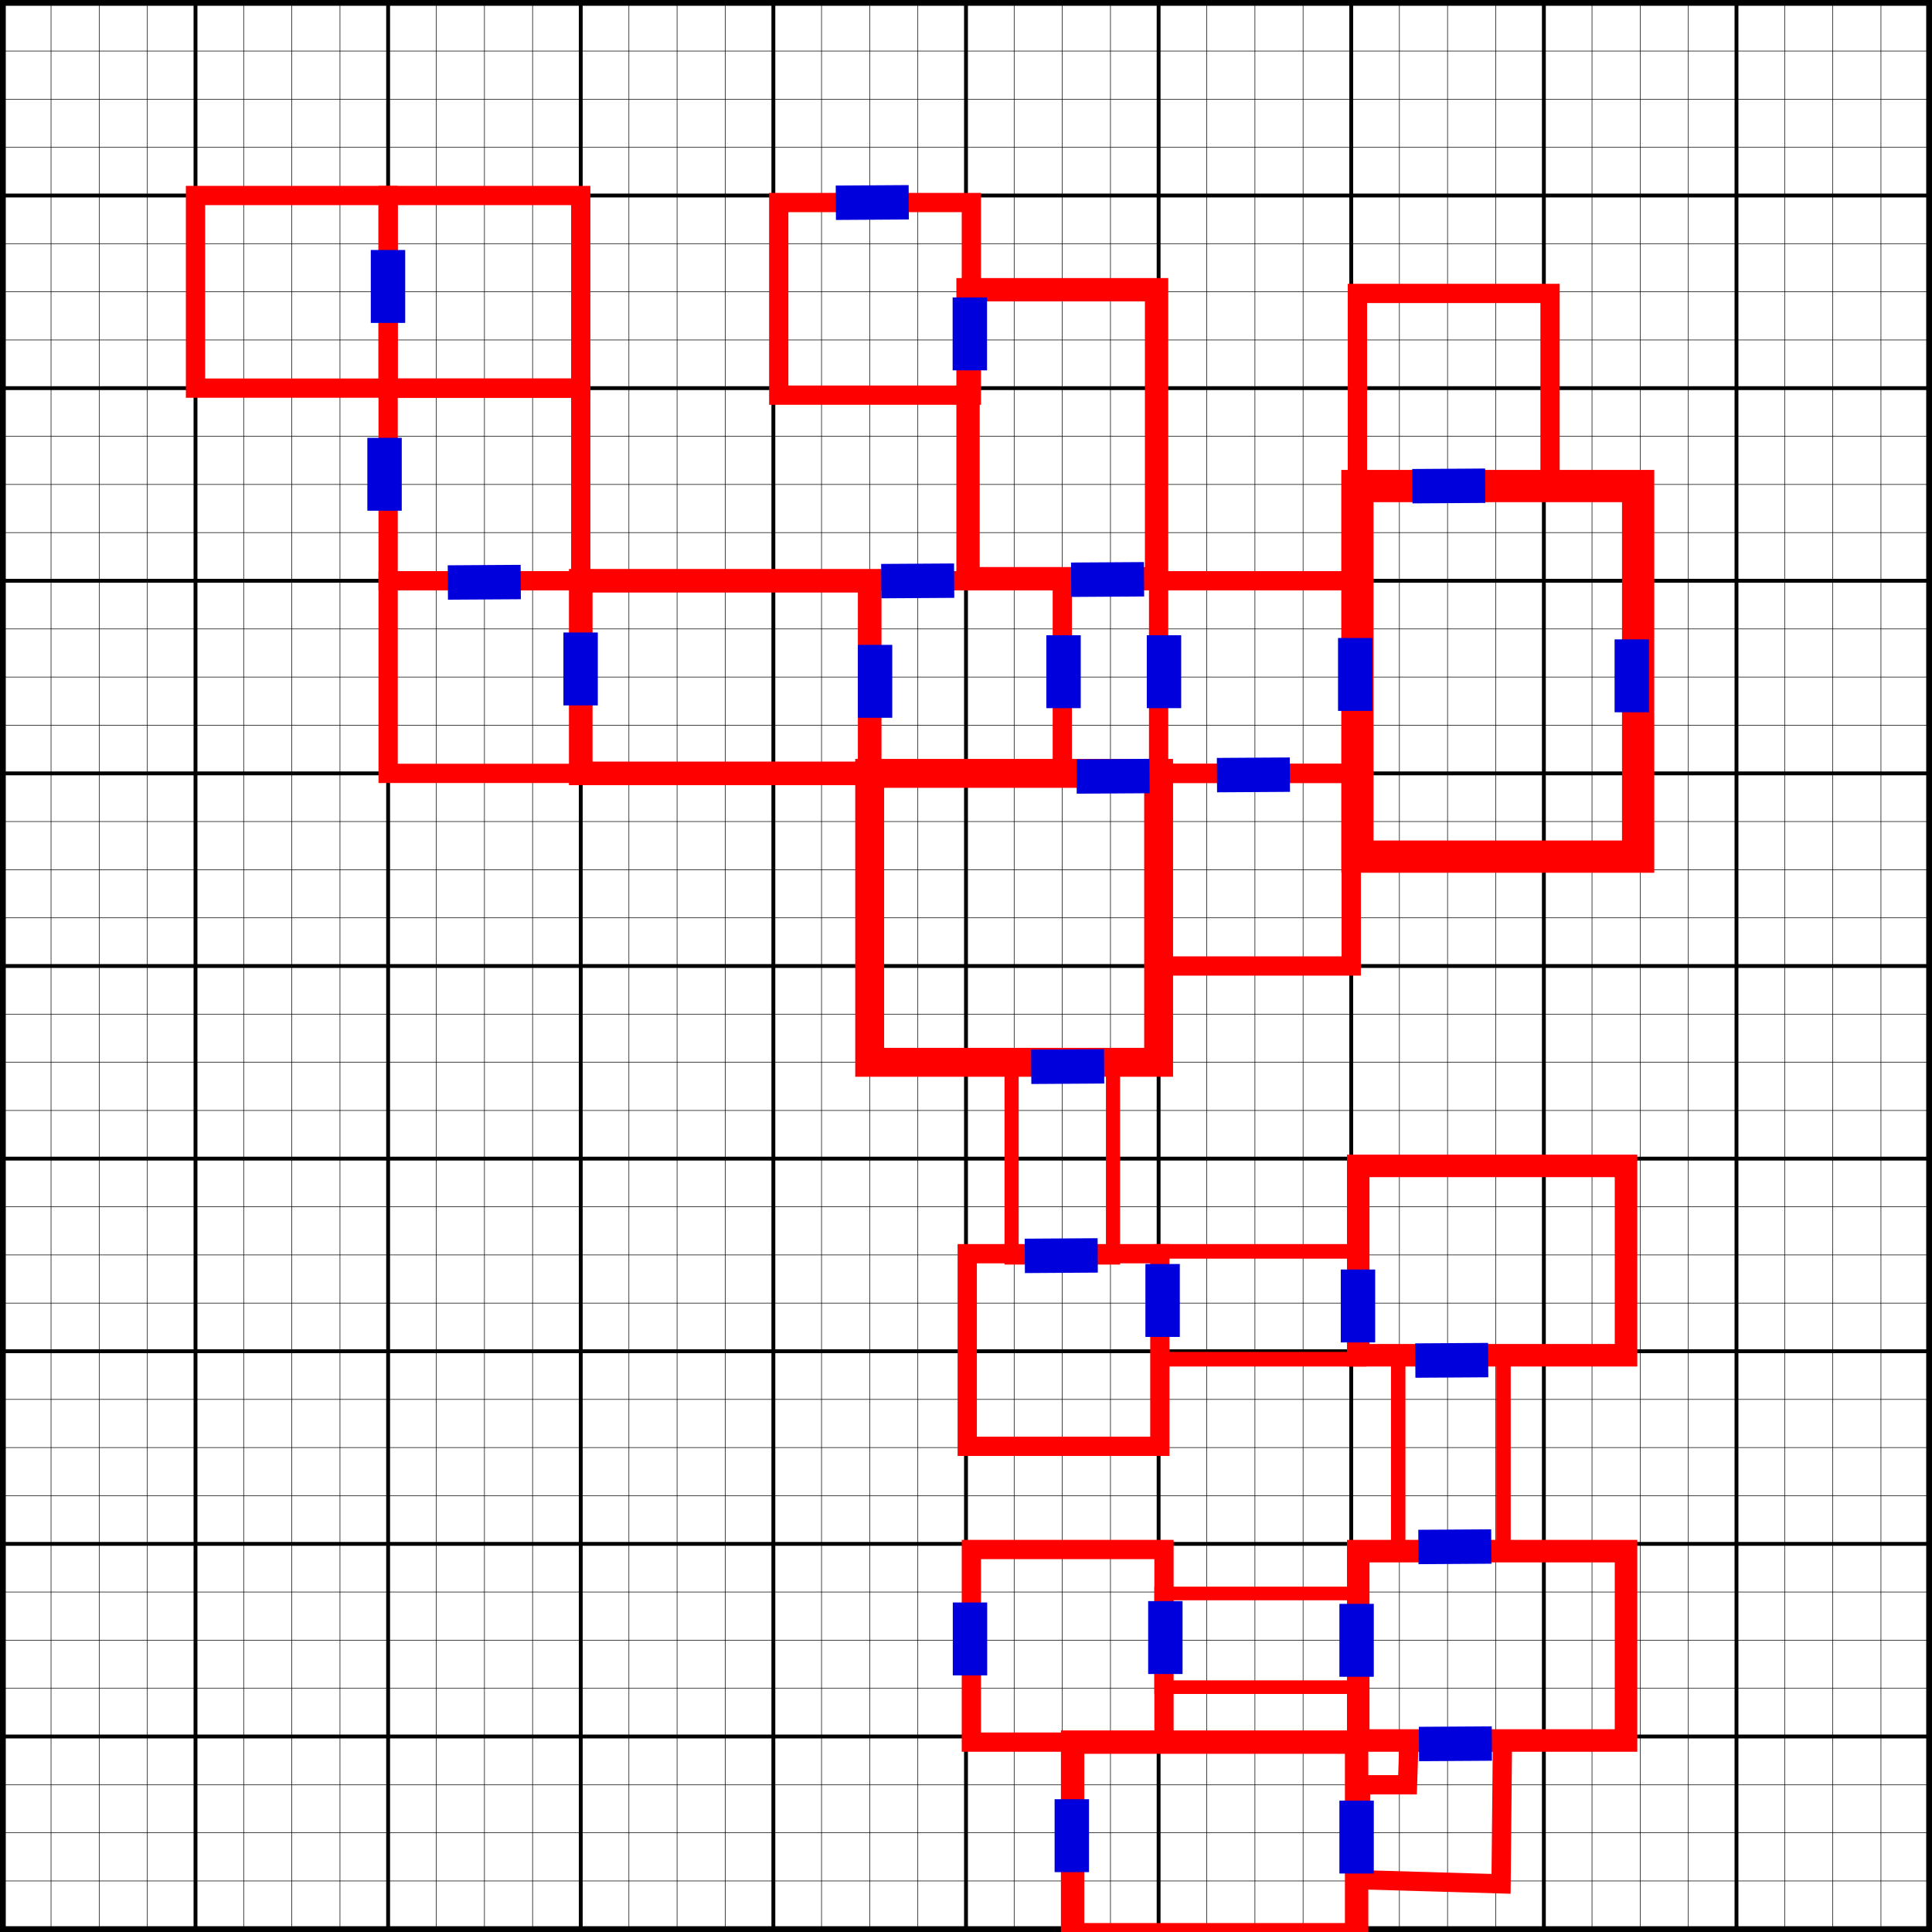 <?xml version="1.0" encoding="UTF-8" standalone="no"?>
<!-- Created with Inkscape (http://www.inkscape.org/) -->

<svg
   xmlns:dc="http://purl.org/dc/elements/1.1/"
   xmlns:cc="http://creativecommons.org/ns#"
   xmlns:rdf="http://www.w3.org/1999/02/22-rdf-syntax-ns#"
   xmlns:svg="http://www.w3.org/2000/svg"
   xmlns="http://www.w3.org/2000/svg"
   xmlns:sodipodi="http://sodipodi.sourceforge.net/DTD/sodipodi-0.dtd"
   xmlns:inkscape="http://www.inkscape.org/namespaces/inkscape"
   inkscape:export-filename="/home/wighawag/Documents/map.png"
   inkscape:export-xdpi="96"
   inkscape:export-ydpi="96"
   id="svg8"
   version="1.1"
   viewBox="0 0 265.377 265.377"
   height="265.377mm"
   width="265.377mm"
   inkscape:version="0.92.4 (unknown)"
   sodipodi:docname="grid_map.svg">
  <defs
     id="defs2" />
  <sodipodi:namedview
     id="base"
     pagecolor="#ffffff"
     bordercolor="#666666"
     borderopacity="1.0"
     inkscape:pageopacity="0.0"
     inkscape:pageshadow="2"
     inkscape:zoom="1.4"
     inkscape:cx="779.13551"
     inkscape:cy="220.51554"
     inkscape:document-units="mm"
     inkscape:current-layer="layer1"
     showgrid="false"
     inkscape:window-width="1920"
     inkscape:window-height="1017"
     inkscape:window-x="0"
     inkscape:window-y="30"
     inkscape:window-maximized="1"
     showguides="false"
     fit-margin-top="0"
     fit-margin-left="0"
     fit-margin-right="0"
     fit-margin-bottom="0">
    <inkscape:grid
       type="xygrid"
       id="grid6120" />
    <sodipodi:guide
       position="26.855,264.98"
       orientation="1000,0"
       inkscape:locked="false"
       id="guide6122" />
    <sodipodi:guide
       position="53.314,264.98"
       orientation="1000,0"
       inkscape:locked="false"
       id="guide6124" />
    <sodipodi:guide
       position="79.772,264.98"
       orientation="1000,0"
       inkscape:locked="false"
       id="guide6126" />
    <sodipodi:guide
       position="106.23,264.98"
       orientation="1000,0"
       inkscape:locked="false"
       id="guide6128" />
    <sodipodi:guide
       position="132.689,264.98"
       orientation="1000,0"
       inkscape:locked="false"
       id="guide6130" />
    <sodipodi:guide
       position="159.147,264.98"
       orientation="1000,0"
       inkscape:locked="false"
       id="guide6132" />
    <sodipodi:guide
       position="185.605,264.98"
       orientation="1000,0"
       inkscape:locked="false"
       id="guide6134" />
    <sodipodi:guide
       position="212.064,264.98"
       orientation="1000,0"
       inkscape:locked="false"
       id="guide6136" />
    <sodipodi:guide
       position="238.522,264.98"
       orientation="1000,0"
       inkscape:locked="false"
       id="guide6138" />
    <sodipodi:guide
       position="0.397,238.522"
       orientation="0,1000"
       inkscape:locked="false"
       id="guide6140" />
    <sodipodi:guide
       position="0.397,212.064"
       orientation="0,1000"
       inkscape:locked="false"
       id="guide6142" />
    <sodipodi:guide
       position="0.397,185.605"
       orientation="0,1000"
       inkscape:locked="false"
       id="guide6144" />
    <sodipodi:guide
       position="0.397,159.147"
       orientation="0,1000"
       inkscape:locked="false"
       id="guide6146" />
    <sodipodi:guide
       position="0.397,132.689"
       orientation="0,1000"
       inkscape:locked="false"
       id="guide6148" />
    <sodipodi:guide
       position="0.397,106.23"
       orientation="0,1000"
       inkscape:locked="false"
       id="guide6150" />
    <sodipodi:guide
       position="0.397,79.772"
       orientation="0,1000"
       inkscape:locked="false"
       id="guide6152" />
    <sodipodi:guide
       position="0.397,53.314"
       orientation="0,1000"
       inkscape:locked="false"
       id="guide6154" />
    <sodipodi:guide
       position="0.397,26.855"
       orientation="0,1000"
       inkscape:locked="false"
       id="guide6156" />
    <sodipodi:guide
       position="7.011,264.98"
       orientation="1000,0"
       inkscape:locked="false"
       id="guide6158" />
    <sodipodi:guide
       position="13.626,264.98"
       orientation="1000,0"
       inkscape:locked="false"
       id="guide6160" />
    <sodipodi:guide
       position="20.241,264.98"
       orientation="1000,0"
       inkscape:locked="false"
       id="guide6162" />
    <sodipodi:guide
       position="33.47,264.98"
       orientation="1000,0"
       inkscape:locked="false"
       id="guide6164" />
    <sodipodi:guide
       position="40.084,264.98"
       orientation="1000,0"
       inkscape:locked="false"
       id="guide6166" />
    <sodipodi:guide
       position="46.699,264.98"
       orientation="1000,0"
       inkscape:locked="false"
       id="guide6168" />
    <sodipodi:guide
       position="59.928,264.98"
       orientation="1000,0"
       inkscape:locked="false"
       id="guide6170" />
    <sodipodi:guide
       position="66.543,264.98"
       orientation="1000,0"
       inkscape:locked="false"
       id="guide6172" />
    <sodipodi:guide
       position="73.157,264.98"
       orientation="1000,0"
       inkscape:locked="false"
       id="guide6174" />
    <sodipodi:guide
       position="86.386,264.98"
       orientation="1000,0"
       inkscape:locked="false"
       id="guide6176" />
    <sodipodi:guide
       position="93.001,264.98"
       orientation="1000,0"
       inkscape:locked="false"
       id="guide6178" />
    <sodipodi:guide
       position="99.616,264.98"
       orientation="1000,0"
       inkscape:locked="false"
       id="guide6180" />
    <sodipodi:guide
       position="112.845,264.98"
       orientation="1000,0"
       inkscape:locked="false"
       id="guide6182" />
    <sodipodi:guide
       position="119.459,264.98"
       orientation="1000,0"
       inkscape:locked="false"
       id="guide6184" />
    <sodipodi:guide
       position="126.074,264.98"
       orientation="1000,0"
       inkscape:locked="false"
       id="guide6186" />
    <sodipodi:guide
       position="139.303,264.98"
       orientation="1000,0"
       inkscape:locked="false"
       id="guide6188" />
    <sodipodi:guide
       position="145.918,264.98"
       orientation="1000,0"
       inkscape:locked="false"
       id="guide6190" />
    <sodipodi:guide
       position="152.532,264.98"
       orientation="1000,0"
       inkscape:locked="false"
       id="guide6192" />
    <sodipodi:guide
       position="165.761,264.98"
       orientation="1000,0"
       inkscape:locked="false"
       id="guide6194" />
    <sodipodi:guide
       position="172.376,264.98"
       orientation="1000,0"
       inkscape:locked="false"
       id="guide6196" />
    <sodipodi:guide
       position="178.991,264.98"
       orientation="1000,0"
       inkscape:locked="false"
       id="guide6198" />
    <sodipodi:guide
       position="192.22,264.98"
       orientation="1000,0"
       inkscape:locked="false"
       id="guide6200" />
    <sodipodi:guide
       position="198.834,264.98"
       orientation="1000,0"
       inkscape:locked="false"
       id="guide6202" />
    <sodipodi:guide
       position="205.449,264.98"
       orientation="1000,0"
       inkscape:locked="false"
       id="guide6204" />
    <sodipodi:guide
       position="218.678,264.98"
       orientation="1000,0"
       inkscape:locked="false"
       id="guide6206" />
    <sodipodi:guide
       position="225.293,264.98"
       orientation="1000,0"
       inkscape:locked="false"
       id="guide6208" />
    <sodipodi:guide
       position="231.907,264.98"
       orientation="1000,0"
       inkscape:locked="false"
       id="guide6210" />
    <sodipodi:guide
       position="245.136,264.98"
       orientation="1000,0"
       inkscape:locked="false"
       id="guide6212" />
    <sodipodi:guide
       position="251.751,264.98"
       orientation="1000,0"
       inkscape:locked="false"
       id="guide6214" />
    <sodipodi:guide
       position="258.366,264.98"
       orientation="1000,0"
       inkscape:locked="false"
       id="guide6216" />
    <sodipodi:guide
       position="0.397,258.366"
       orientation="0,1000"
       inkscape:locked="false"
       id="guide6218" />
    <sodipodi:guide
       position="0.397,251.751"
       orientation="0,1000"
       inkscape:locked="false"
       id="guide6220" />
    <sodipodi:guide
       position="0.397,245.136"
       orientation="0,1000"
       inkscape:locked="false"
       id="guide6222" />
    <sodipodi:guide
       position="0.397,231.907"
       orientation="0,1000"
       inkscape:locked="false"
       id="guide6224" />
    <sodipodi:guide
       position="0.397,225.293"
       orientation="0,1000"
       inkscape:locked="false"
       id="guide6226" />
    <sodipodi:guide
       position="0.397,218.678"
       orientation="0,1000"
       inkscape:locked="false"
       id="guide6228" />
    <sodipodi:guide
       position="0.397,205.449"
       orientation="0,1000"
       inkscape:locked="false"
       id="guide6230" />
    <sodipodi:guide
       position="0.397,198.834"
       orientation="0,1000"
       inkscape:locked="false"
       id="guide6232" />
    <sodipodi:guide
       position="0.397,192.22"
       orientation="0,1000"
       inkscape:locked="false"
       id="guide6234" />
    <sodipodi:guide
       position="0.397,178.991"
       orientation="0,1000"
       inkscape:locked="false"
       id="guide6236" />
    <sodipodi:guide
       position="0.397,172.376"
       orientation="0,1000"
       inkscape:locked="false"
       id="guide6238" />
    <sodipodi:guide
       position="0.397,165.761"
       orientation="0,1000"
       inkscape:locked="false"
       id="guide6240" />
    <sodipodi:guide
       position="0.397,152.532"
       orientation="0,1000"
       inkscape:locked="false"
       id="guide6242" />
    <sodipodi:guide
       position="0.397,145.918"
       orientation="0,1000"
       inkscape:locked="false"
       id="guide6244" />
    <sodipodi:guide
       position="0.397,139.303"
       orientation="0,1000"
       inkscape:locked="false"
       id="guide6246" />
    <sodipodi:guide
       position="0.397,126.074"
       orientation="0,1000"
       inkscape:locked="false"
       id="guide6248" />
    <sodipodi:guide
       position="0.397,119.459"
       orientation="0,1000"
       inkscape:locked="false"
       id="guide6250" />
    <sodipodi:guide
       position="0.397,112.845"
       orientation="0,1000"
       inkscape:locked="false"
       id="guide6252" />
    <sodipodi:guide
       position="0.397,99.616"
       orientation="0,1000"
       inkscape:locked="false"
       id="guide6254" />
    <sodipodi:guide
       position="0.397,93.001"
       orientation="0,1000"
       inkscape:locked="false"
       id="guide6256" />
    <sodipodi:guide
       position="0.397,86.386"
       orientation="0,1000"
       inkscape:locked="false"
       id="guide6258" />
    <sodipodi:guide
       position="0.397,73.157"
       orientation="0,1000"
       inkscape:locked="false"
       id="guide6260" />
    <sodipodi:guide
       position="0.397,66.543"
       orientation="0,1000"
       inkscape:locked="false"
       id="guide6262" />
    <sodipodi:guide
       position="0.397,59.928"
       orientation="0,1000"
       inkscape:locked="false"
       id="guide6264" />
    <sodipodi:guide
       position="0.397,46.699"
       orientation="0,1000"
       inkscape:locked="false"
       id="guide6266" />
    <sodipodi:guide
       position="0.397,40.084"
       orientation="0,1000"
       inkscape:locked="false"
       id="guide6268" />
    <sodipodi:guide
       position="0.397,33.47"
       orientation="0,1000"
       inkscape:locked="false"
       id="guide6270" />
    <sodipodi:guide
       position="0.397,20.241"
       orientation="0,1000"
       inkscape:locked="false"
       id="guide6272" />
    <sodipodi:guide
       position="0.397,13.626"
       orientation="0,1000"
       inkscape:locked="false"
       id="guide6274" />
    <sodipodi:guide
       position="0.397,7.011"
       orientation="0,1000"
       inkscape:locked="false"
       id="guide6276" />
    <sodipodi:guide
       position="0.397,264.98"
       orientation="1000,0"
       inkscape:locked="false"
       id="guide6278" />
    <sodipodi:guide
       position="0.397,0.397"
       orientation="0,1000"
       inkscape:locked="false"
       id="guide6280" />
    <sodipodi:guide
       position="264.98,0.397"
       orientation="-1000,0"
       inkscape:locked="false"
       id="guide6282" />
    <sodipodi:guide
       position="264.98,264.98"
       orientation="0,-1000"
       inkscape:locked="false"
       id="guide6284" />
  </sodipodi:namedview>
  <g
     inkscape:label="Layer 1"
     inkscape:groupmode="layer"
     id="layer1"
     transform="translate(0.057,0.467)">
    <g
       id="g5690"
       inkscape:label="Grid_Polar:X10:Y10"
       transform="translate(0.339,-0.07)">
      <g
         id="g5542"
         inkscape:label="MajorXGridlines">
        <path
           inkscape:connector-curvature="0"
           id="path5524"
           inkscape:label="MajorXDiv1"
           style="fill:none;stroke:#000000;stroke-width:0.529"
           d="M 26.458,0 V 264.583" />
        <path
           inkscape:connector-curvature="0"
           id="path5526"
           inkscape:label="MajorXDiv2"
           style="fill:none;stroke:#000000;stroke-width:0.529"
           d="M 52.917,0 V 264.583" />
        <path
           inkscape:connector-curvature="0"
           id="path5528"
           inkscape:label="MajorXDiv3"
           style="fill:none;stroke:#000000;stroke-width:0.529"
           d="M 79.375,0 V 264.583" />
        <path
           inkscape:connector-curvature="0"
           id="path5530"
           inkscape:label="MajorXDiv4"
           style="fill:none;stroke:#000000;stroke-width:0.529"
           d="M 105.833,0 V 264.583" />
        <path
           inkscape:connector-curvature="0"
           id="path5532"
           inkscape:label="MajorXDiv5"
           style="fill:none;stroke:#000000;stroke-width:0.529"
           d="M 132.292,0 V 264.583" />
        <path
           inkscape:connector-curvature="0"
           id="path5534"
           inkscape:label="MajorXDiv6"
           style="fill:none;stroke:#000000;stroke-width:0.529"
           d="M 158.75,0 V 264.583" />
        <path
           inkscape:connector-curvature="0"
           id="path5536"
           inkscape:label="MajorXDiv7"
           style="fill:none;stroke:#000000;stroke-width:0.529"
           d="M 185.208,0 V 264.583" />
        <path
           inkscape:connector-curvature="0"
           id="path5538"
           inkscape:label="MajorXDiv8"
           style="fill:none;stroke:#000000;stroke-width:0.529"
           d="M 211.667,0 V 264.583" />
        <path
           inkscape:connector-curvature="0"
           id="path5540"
           inkscape:label="MajorXDiv9"
           style="fill:none;stroke:#000000;stroke-width:0.529"
           d="M 238.125,0 V 264.583" />
      </g>
      <g
         id="g5562"
         inkscape:label="MajorYGridlines">
        <path
           inkscape:connector-curvature="0"
           id="path5544"
           inkscape:label="MajorYDiv1"
           style="fill:none;stroke:#000000;stroke-width:0.529"
           d="M 0,26.458 H 264.583" />
        <path
           inkscape:connector-curvature="0"
           id="path5546"
           inkscape:label="MajorYDiv2"
           style="fill:none;stroke:#000000;stroke-width:0.529"
           d="M 0,52.917 H 264.583" />
        <path
           inkscape:connector-curvature="0"
           id="path5548"
           inkscape:label="MajorYDiv3"
           style="fill:none;stroke:#000000;stroke-width:0.529"
           d="M 0,79.375 H 264.583" />
        <path
           inkscape:connector-curvature="0"
           id="path5550"
           inkscape:label="MajorYDiv4"
           style="fill:none;stroke:#000000;stroke-width:0.529"
           d="M 0,105.833 H 264.583" />
        <path
           inkscape:connector-curvature="0"
           id="path5552"
           inkscape:label="MajorYDiv5"
           style="fill:none;stroke:#000000;stroke-width:0.529"
           d="M 0,132.292 H 264.583" />
        <path
           inkscape:connector-curvature="0"
           id="path5554"
           inkscape:label="MajorYDiv6"
           style="fill:none;stroke:#000000;stroke-width:0.529"
           d="M 0,158.75 H 264.583" />
        <path
           inkscape:connector-curvature="0"
           id="path5556"
           inkscape:label="MajorYDiv7"
           style="fill:none;stroke:#000000;stroke-width:0.529"
           d="M 0,185.208 H 264.583" />
        <path
           inkscape:connector-curvature="0"
           id="path5558"
           inkscape:label="MajorYDiv8"
           style="fill:none;stroke:#000000;stroke-width:0.529"
           d="M 0,211.667 H 264.583" />
        <path
           inkscape:connector-curvature="0"
           id="path5560"
           inkscape:label="MajorYDiv9"
           style="fill:none;stroke:#000000;stroke-width:0.529"
           d="M 0,238.125 H 264.583" />
      </g>
      <g
         id="g5624"
         inkscape:label="SubMinorXGridlines">
        <path
           inkscape:connector-curvature="0"
           id="path5564"
           inkscape:label="SubminorXDiv0:0:1"
           style="fill:none;stroke:#000000;stroke-width:0.079"
           d="M 6.615,0 V 264.583" />
        <path
           inkscape:connector-curvature="0"
           id="path5566"
           inkscape:label="SubminorXDiv0:0:2"
           style="fill:none;stroke:#000000;stroke-width:0.079"
           d="M 13.229,0 V 264.583" />
        <path
           inkscape:connector-curvature="0"
           id="path5568"
           inkscape:label="SubminorXDiv0:0:3"
           style="fill:none;stroke:#000000;stroke-width:0.079"
           d="M 19.844,0 V 264.583" />
        <path
           inkscape:connector-curvature="0"
           id="path5570"
           inkscape:label="SubminorXDiv1:0:1"
           style="fill:none;stroke:#000000;stroke-width:0.079"
           d="M 33.073,0 V 264.583" />
        <path
           inkscape:connector-curvature="0"
           id="path5572"
           inkscape:label="SubminorXDiv1:0:2"
           style="fill:none;stroke:#000000;stroke-width:0.079"
           d="M 39.688,0 V 264.583" />
        <path
           inkscape:connector-curvature="0"
           id="path5574"
           inkscape:label="SubminorXDiv1:0:3"
           style="fill:none;stroke:#000000;stroke-width:0.079"
           d="M 46.302,0 V 264.583" />
        <path
           inkscape:connector-curvature="0"
           id="path5576"
           inkscape:label="SubminorXDiv2:0:1"
           style="fill:none;stroke:#000000;stroke-width:0.079"
           d="M 59.531,0 V 264.583" />
        <path
           inkscape:connector-curvature="0"
           id="path5578"
           inkscape:label="SubminorXDiv2:0:2"
           style="fill:none;stroke:#000000;stroke-width:0.079"
           d="M 66.146,0 V 264.583" />
        <path
           inkscape:connector-curvature="0"
           id="path5580"
           inkscape:label="SubminorXDiv2:0:3"
           style="fill:none;stroke:#000000;stroke-width:0.079"
           d="M 72.76,0 V 264.583" />
        <path
           inkscape:connector-curvature="0"
           id="path5582"
           inkscape:label="SubminorXDiv3:0:1"
           style="fill:none;stroke:#000000;stroke-width:0.079"
           d="M 85.99,0 V 264.583" />
        <path
           inkscape:connector-curvature="0"
           id="path5584"
           inkscape:label="SubminorXDiv3:0:2"
           style="fill:none;stroke:#000000;stroke-width:0.079"
           d="M 92.604,0 V 264.583" />
        <path
           inkscape:connector-curvature="0"
           id="path5586"
           inkscape:label="SubminorXDiv3:0:3"
           style="fill:none;stroke:#000000;stroke-width:0.079"
           d="M 99.219,0 V 264.583" />
        <path
           inkscape:connector-curvature="0"
           id="path5588"
           inkscape:label="SubminorXDiv4:0:1"
           style="fill:none;stroke:#000000;stroke-width:0.079"
           d="M 112.448,0 V 264.583" />
        <path
           inkscape:connector-curvature="0"
           id="path5590"
           inkscape:label="SubminorXDiv4:0:2"
           style="fill:none;stroke:#000000;stroke-width:0.079"
           d="M 119.062,0 V 264.583" />
        <path
           inkscape:connector-curvature="0"
           id="path5592"
           inkscape:label="SubminorXDiv4:0:3"
           style="fill:none;stroke:#000000;stroke-width:0.079"
           d="M 125.677,0 V 264.583" />
        <path
           inkscape:connector-curvature="0"
           id="path5594"
           inkscape:label="SubminorXDiv5:0:1"
           style="fill:none;stroke:#000000;stroke-width:0.079"
           d="M 138.906,0 V 264.583" />
        <path
           inkscape:connector-curvature="0"
           id="path5596"
           inkscape:label="SubminorXDiv5:0:2"
           style="fill:none;stroke:#000000;stroke-width:0.079"
           d="M 145.521,0 V 264.583" />
        <path
           inkscape:connector-curvature="0"
           id="path5598"
           inkscape:label="SubminorXDiv5:0:3"
           style="fill:none;stroke:#000000;stroke-width:0.079"
           d="M 152.135,0 V 264.583" />
        <path
           inkscape:connector-curvature="0"
           id="path5600"
           inkscape:label="SubminorXDiv6:0:1"
           style="fill:none;stroke:#000000;stroke-width:0.079"
           d="M 165.365,0 V 264.583" />
        <path
           inkscape:connector-curvature="0"
           id="path5602"
           inkscape:label="SubminorXDiv6:0:2"
           style="fill:none;stroke:#000000;stroke-width:0.079"
           d="M 171.979,0 V 264.583" />
        <path
           inkscape:connector-curvature="0"
           id="path5604"
           inkscape:label="SubminorXDiv6:0:3"
           style="fill:none;stroke:#000000;stroke-width:0.079"
           d="M 178.594,0 V 264.583" />
        <path
           inkscape:connector-curvature="0"
           id="path5606"
           inkscape:label="SubminorXDiv7:0:1"
           style="fill:none;stroke:#000000;stroke-width:0.079"
           d="M 191.823,0 V 264.583" />
        <path
           inkscape:connector-curvature="0"
           id="path5608"
           inkscape:label="SubminorXDiv7:0:2"
           style="fill:none;stroke:#000000;stroke-width:0.079"
           d="M 198.438,0 V 264.583" />
        <path
           inkscape:connector-curvature="0"
           id="path5610"
           inkscape:label="SubminorXDiv7:0:3"
           style="fill:none;stroke:#000000;stroke-width:0.079"
           d="M 205.052,0 V 264.583" />
        <path
           inkscape:connector-curvature="0"
           id="path5612"
           inkscape:label="SubminorXDiv8:0:1"
           style="fill:none;stroke:#000000;stroke-width:0.079"
           d="M 218.281,0 V 264.583" />
        <path
           inkscape:connector-curvature="0"
           id="path5614"
           inkscape:label="SubminorXDiv8:0:2"
           style="fill:none;stroke:#000000;stroke-width:0.079"
           d="M 224.896,0 V 264.583" />
        <path
           inkscape:connector-curvature="0"
           id="path5616"
           inkscape:label="SubminorXDiv8:0:3"
           style="fill:none;stroke:#000000;stroke-width:0.079"
           d="M 231.51,0 V 264.583" />
        <path
           inkscape:connector-curvature="0"
           id="path5618"
           inkscape:label="SubminorXDiv9:0:1"
           style="fill:none;stroke:#000000;stroke-width:0.079"
           d="M 244.74,0 V 264.583" />
        <path
           inkscape:connector-curvature="0"
           id="path5620"
           inkscape:label="SubminorXDiv9:0:2"
           style="fill:none;stroke:#000000;stroke-width:0.079"
           d="M 251.354,0 V 264.583" />
        <path
           inkscape:connector-curvature="0"
           id="path5622"
           inkscape:label="SubminorXDiv9:0:3"
           style="fill:none;stroke:#000000;stroke-width:0.079"
           d="M 257.969,0 V 264.583" />
      </g>
      <g
         id="g5686"
         inkscape:label="SubMinorYGridlines">
        <path
           inkscape:connector-curvature="0"
           id="path5626"
           inkscape:label="SubminorXDiv0:0:1"
           style="fill:none;stroke:#000000;stroke-width:0.079"
           d="M 0,6.615 H 264.583" />
        <path
           inkscape:connector-curvature="0"
           id="path5628"
           inkscape:label="SubminorXDiv0:0:2"
           style="fill:none;stroke:#000000;stroke-width:0.079"
           d="M 0,13.229 H 264.583" />
        <path
           inkscape:connector-curvature="0"
           id="path5630"
           inkscape:label="SubminorXDiv0:0:3"
           style="fill:none;stroke:#000000;stroke-width:0.079"
           d="M 0,19.844 H 264.583" />
        <path
           inkscape:connector-curvature="0"
           id="path5632"
           inkscape:label="SubminorXDiv1:0:1"
           style="fill:none;stroke:#000000;stroke-width:0.079"
           d="M 0,33.073 H 264.583" />
        <path
           inkscape:connector-curvature="0"
           id="path5634"
           inkscape:label="SubminorXDiv1:0:2"
           style="fill:none;stroke:#000000;stroke-width:0.079"
           d="M 0,39.688 H 264.583" />
        <path
           inkscape:connector-curvature="0"
           id="path5636"
           inkscape:label="SubminorXDiv1:0:3"
           style="fill:none;stroke:#000000;stroke-width:0.079"
           d="M 0,46.302 H 264.583" />
        <path
           inkscape:connector-curvature="0"
           id="path5638"
           inkscape:label="SubminorXDiv2:0:1"
           style="fill:none;stroke:#000000;stroke-width:0.079"
           d="M 0,59.531 H 264.583" />
        <path
           inkscape:connector-curvature="0"
           id="path5640"
           inkscape:label="SubminorXDiv2:0:2"
           style="fill:none;stroke:#000000;stroke-width:0.079"
           d="M 0,66.146 H 264.583" />
        <path
           inkscape:connector-curvature="0"
           id="path5642"
           inkscape:label="SubminorXDiv2:0:3"
           style="fill:none;stroke:#000000;stroke-width:0.079"
           d="M 0,72.76 H 264.583" />
        <path
           inkscape:connector-curvature="0"
           id="path5644"
           inkscape:label="SubminorXDiv3:0:1"
           style="fill:none;stroke:#000000;stroke-width:0.079"
           d="M 0,85.99 H 264.583" />
        <path
           inkscape:connector-curvature="0"
           id="path5646"
           inkscape:label="SubminorXDiv3:0:2"
           style="fill:none;stroke:#000000;stroke-width:0.079"
           d="M 0,92.604 H 264.583" />
        <path
           inkscape:connector-curvature="0"
           id="path5648"
           inkscape:label="SubminorXDiv3:0:3"
           style="fill:none;stroke:#000000;stroke-width:0.079"
           d="M 0,99.219 H 264.583" />
        <path
           inkscape:connector-curvature="0"
           id="path5650"
           inkscape:label="SubminorXDiv4:0:1"
           style="fill:none;stroke:#000000;stroke-width:0.079"
           d="M 0,112.448 H 264.583" />
        <path
           inkscape:connector-curvature="0"
           id="path5652"
           inkscape:label="SubminorXDiv4:0:2"
           style="fill:none;stroke:#000000;stroke-width:0.079"
           d="M 0,119.062 H 264.583" />
        <path
           inkscape:connector-curvature="0"
           id="path5654"
           inkscape:label="SubminorXDiv4:0:3"
           style="fill:none;stroke:#000000;stroke-width:0.079"
           d="M 0,125.677 H 264.583" />
        <path
           inkscape:connector-curvature="0"
           id="path5656"
           inkscape:label="SubminorXDiv5:0:1"
           style="fill:none;stroke:#000000;stroke-width:0.079"
           d="M 0,138.906 H 264.583" />
        <path
           inkscape:connector-curvature="0"
           id="path5658"
           inkscape:label="SubminorXDiv5:0:2"
           style="fill:none;stroke:#000000;stroke-width:0.079"
           d="M 0,145.521 H 264.583" />
        <path
           inkscape:connector-curvature="0"
           id="path5660"
           inkscape:label="SubminorXDiv5:0:3"
           style="fill:none;stroke:#000000;stroke-width:0.079"
           d="M 0,152.135 H 264.583" />
        <path
           inkscape:connector-curvature="0"
           id="path5662"
           inkscape:label="SubminorXDiv6:0:1"
           style="fill:none;stroke:#000000;stroke-width:0.079"
           d="M 0,165.365 H 264.583" />
        <path
           inkscape:connector-curvature="0"
           id="path5664"
           inkscape:label="SubminorXDiv6:0:2"
           style="fill:none;stroke:#000000;stroke-width:0.079"
           d="M 0,171.979 H 264.583" />
        <path
           inkscape:connector-curvature="0"
           id="path5666"
           inkscape:label="SubminorXDiv6:0:3"
           style="fill:none;stroke:#000000;stroke-width:0.079"
           d="M 0,178.594 H 264.583" />
        <path
           inkscape:connector-curvature="0"
           id="path5668"
           inkscape:label="SubminorXDiv7:0:1"
           style="fill:none;stroke:#000000;stroke-width:0.079"
           d="M 0,191.823 H 264.583" />
        <path
           inkscape:connector-curvature="0"
           id="path5670"
           inkscape:label="SubminorXDiv7:0:2"
           style="fill:none;stroke:#000000;stroke-width:0.079"
           d="M 0,198.438 H 264.583" />
        <path
           inkscape:connector-curvature="0"
           id="path5672"
           inkscape:label="SubminorXDiv7:0:3"
           style="fill:none;stroke:#000000;stroke-width:0.079"
           d="M 0,205.052 H 264.583" />
        <path
           inkscape:connector-curvature="0"
           id="path5674"
           inkscape:label="SubminorXDiv8:0:1"
           style="fill:none;stroke:#000000;stroke-width:0.079"
           d="M 0,218.281 H 264.583" />
        <path
           inkscape:connector-curvature="0"
           id="path5676"
           inkscape:label="SubminorXDiv8:0:2"
           style="fill:none;stroke:#000000;stroke-width:0.079"
           d="M 0,224.896 H 264.583" />
        <path
           inkscape:connector-curvature="0"
           id="path5678"
           inkscape:label="SubminorXDiv8:0:3"
           style="fill:none;stroke:#000000;stroke-width:0.079"
           d="M 0,231.51 H 264.583" />
        <path
           inkscape:connector-curvature="0"
           id="path5680"
           inkscape:label="SubminorXDiv9:0:1"
           style="fill:none;stroke:#000000;stroke-width:0.079"
           d="M 0,244.74 H 264.583" />
        <path
           inkscape:connector-curvature="0"
           id="path5682"
           inkscape:label="SubminorXDiv9:0:2"
           style="fill:none;stroke:#000000;stroke-width:0.079"
           d="M 0,251.354 H 264.583" />
        <path
           inkscape:connector-curvature="0"
           id="path5684"
           inkscape:label="SubminorXDiv9:0:3"
           style="fill:none;stroke:#000000;stroke-width:0.079"
           d="M 0,257.969 H 264.583" />
      </g>
      <rect
         id="rect5688"
         inkscape:label="Border"
         y="0"
         x="0"
         width="264.583"
         style="fill:none;stroke:#000000;stroke-width:0.794"
         height="264.583" />
    </g>
    <rect
       id="rect6552"
       width="26.458"
       height="26.458"
       x="26.798"
       y="26.388"
       style="stroke-width:2.646;fill:none;stroke:#ff0000;stroke-opacity:1;stroke-miterlimit:4;stroke-dasharray:none" />
    <rect
       id="rect6552-3"
       width="26.458"
       height="26.458"
       x="53.256"
       y="26.388"
       style="fill:none;stroke:#ff0000;stroke-width:2.646;stroke-miterlimit:4;stroke-dasharray:none;stroke-opacity:1" />
    <rect
       id="rect6552-6"
       width="26.458"
       height="26.458"
       x="53.256"
       y="52.846"
       style="fill:none;stroke:#ff0000;stroke-width:2.646;stroke-miterlimit:4;stroke-dasharray:none;stroke-opacity:1" />
    <rect
       id="rect6552-7"
       width="26.458"
       height="26.458"
       x="53.256"
       y="79.305"
       style="fill:none;stroke:#ff0000;stroke-width:2.646;stroke-miterlimit:4;stroke-dasharray:none;stroke-opacity:1" />
    <rect
       id="rect6552-7-5"
       width="39.688"
       height="26.458"
       x="79.714"
       y="79.305"
       style="fill:none;stroke:#ff0000;stroke-width:3.24;stroke-miterlimit:4;stroke-dasharray:none;stroke-opacity:1" />
    <rect
       id="rect6552-7-3"
       width="26.458"
       height="26.458"
       x="119.402"
       y="79.305"
       style="fill:none;stroke:#ff0000;stroke-width:2.646;stroke-miterlimit:4;stroke-dasharray:none;stroke-opacity:1" />
    <rect
       id="rect6552-7-56"
       width="39.688"
       height="39.687"
       x="119.402"
       y="105.763"
       style="fill:none;stroke:#ff0000;stroke-width:3.969;stroke-miterlimit:4;stroke-dasharray:none;stroke-opacity:1" />
    <rect
       id="rect6552-7-2"
       width="13.229"
       height="26.458"
       x="145.86"
       y="79.305"
       style="fill:none;stroke:#ff0000;stroke-width:1.871;stroke-miterlimit:4;stroke-dasharray:none;stroke-opacity:1" />
    <rect
       id="rect6552-7-9"
       width="26.458"
       height="26.458"
       x="159.089"
       y="79.305"
       style="fill:none;stroke:#ff0000;stroke-width:2.646;stroke-miterlimit:4;stroke-dasharray:none;stroke-opacity:1" />
    <rect
       id="rect6552-7-1"
       width="25.898"
       height="39.694"
       x="132.911"
       y="39.33"
       style="fill:none;stroke:#ff0000;stroke-width:3.206;stroke-miterlimit:4;stroke-dasharray:none;stroke-opacity:1" />
    <rect
       id="rect6552-7-27"
       width="26.458"
       height="26.458"
       x="106.91"
       y="27.352"
       style="fill:none;stroke:#ff0000;stroke-width:2.646;stroke-miterlimit:4;stroke-dasharray:none;stroke-opacity:1" />
    <rect
       id="rect6552-7-0"
       width="38.558"
       height="50.902"
       x="186.396"
       y="66.297"
       style="fill:none;stroke:#ff0000;stroke-width:4.43;stroke-miterlimit:4;stroke-dasharray:none;stroke-opacity:1" />
    <rect
       id="rect6552-7-93"
       width="26.458"
       height="26.458"
       x="186.396"
       y="39.838"
       style="fill:none;stroke:#ff0000;stroke-width:2.646;stroke-miterlimit:4;stroke-dasharray:none;stroke-opacity:1" />
    <rect
       id="rect6552-7-6"
       width="26.458"
       height="26.458"
       x="159.089"
       y="105.763"
       style="fill:none;stroke:#ff0000;stroke-width:2.646;stroke-miterlimit:4;stroke-dasharray:none;stroke-opacity:1" />
    <rect
       style="fill:#0000dd;stroke:none;stroke-width:2.646;stroke-miterlimit:4;stroke-dasharray:none;stroke-opacity:1;fill-opacity:1"
       id="rect7464"
       width="4.725"
       height="10.016"
       x="50.402"
       y="59.669" />
    <rect
       style="fill:#0000dd;fill-opacity:1;stroke:none;stroke-width:2.646;stroke-miterlimit:4;stroke-dasharray:none;stroke-opacity:1"
       id="rect7464-0"
       width="4.725"
       height="10.016"
       x="50.875"
       y="33.872" />
    <rect
       style="fill:#0000dd;fill-opacity:1;stroke:none;stroke-width:2.646;stroke-miterlimit:4;stroke-dasharray:none;stroke-opacity:1"
       id="rect7464-6"
       width="4.725"
       height="10.016"
       x="77.333"
       y="86.411" />
    <rect
       style="fill:#0000dd;fill-opacity:1;stroke:none;stroke-width:2.646;stroke-miterlimit:4;stroke-dasharray:none;stroke-opacity:1"
       id="rect7464-2"
       width="4.725"
       height="10.016"
       x="77.573"
       y="-70.966"
       transform="rotate(89.634)" />
    <rect
       style="fill:#0000dd;fill-opacity:1;stroke:none;stroke-width:2.646;stroke-miterlimit:4;stroke-dasharray:none;stroke-opacity:1"
       id="rect7464-6-6"
       width="4.725"
       height="10.016"
       x="130.795"
       y="40.389" />
    <rect
       style="fill:#0000dd;fill-opacity:1;stroke:none;stroke-width:2.646;stroke-miterlimit:4;stroke-dasharray:none;stroke-opacity:1"
       id="rect7464-6-1"
       width="4.725"
       height="10.016"
       x="117.777"
       y="88.111" />
    <rect
       style="fill:#0000dd;fill-opacity:1;stroke:none;stroke-width:2.646;stroke-miterlimit:4;stroke-dasharray:none;stroke-opacity:1"
       id="rect7464-6-8"
       width="4.725"
       height="10.016"
       x="183.733"
       y="87.166" />
    <rect
       style="fill:#0000dd;fill-opacity:1;stroke:none;stroke-width:2.646;stroke-miterlimit:4;stroke-dasharray:none;stroke-opacity:1"
       id="rect7464-6-7"
       width="4.725"
       height="10.016"
       x="157.464"
       y="86.789" />
    <rect
       style="fill:#0000dd;fill-opacity:1;stroke:none;stroke-width:2.646;stroke-miterlimit:4;stroke-dasharray:none;stroke-opacity:1"
       id="rect7464-2-9"
       width="4.725"
       height="10.016"
       x="104.771"
       y="-157.161"
       transform="rotate(89.634)" />
    <rect
       style="fill:#0000dd;fill-opacity:1;stroke:none;stroke-width:2.646;stroke-miterlimit:4;stroke-dasharray:none;stroke-opacity:1"
       id="rect7464-2-2"
       width="4.725"
       height="10.016"
       x="104.705"
       y="-176.439"
       transform="rotate(89.634)" />
    <rect
       style="fill:#0000dd;fill-opacity:1;stroke:none;stroke-width:2.646;stroke-miterlimit:4;stroke-dasharray:none;stroke-opacity:1"
       id="rect7464-2-0"
       width="4.725"
       height="10.016"
       x="65.19"
       y="-203.528"
       transform="rotate(89.634)" />
    <rect
       style="fill:#0000dd;fill-opacity:1;stroke:none;stroke-width:2.646;stroke-miterlimit:4;stroke-dasharray:none;stroke-opacity:1"
       id="rect7464-6-75"
       width="4.725"
       height="10.016"
       x="143.668"
       y="86.789" />
    <rect
       style="fill:#0000dd;fill-opacity:1;stroke:none;stroke-width:2.646;stroke-miterlimit:4;stroke-dasharray:none;stroke-opacity:1"
       id="rect7464-2-92"
       width="4.725"
       height="10.016"
       x="77.741"
       y="-156.578"
       transform="rotate(89.634)" />
    <rect
       style="fill:#0000dd;fill-opacity:1;stroke:none;stroke-width:2.646;stroke-miterlimit:4;stroke-dasharray:none;stroke-opacity:1"
       id="rect7464-2-28"
       width="4.725"
       height="10.016"
       x="77.764"
       y="-130.497"
       transform="rotate(89.634)" />
    <rect
       style="fill:#0000dd;fill-opacity:1;stroke:none;stroke-width:2.646;stroke-miterlimit:4;stroke-dasharray:none;stroke-opacity:1"
       id="rect7464-2-97"
       width="4.725"
       height="10.016"
       x="25.753"
       y="-124.592"
       transform="rotate(89.634)" />
    <rect
       style="fill:#0000dd;fill-opacity:1;stroke:none;stroke-width:2.646;stroke-miterlimit:4;stroke-dasharray:none;stroke-opacity:1"
       id="rect7464-6-3"
       width="4.725"
       height="10.016"
       x="221.72"
       y="87.355" />
    <rect
       id="rect6552-7-6-1"
       width="13.93"
       height="27.159"
       x="138.895"
       y="145.1"
       style="fill:none;stroke:#ff0000;stroke-width:1.945;stroke-miterlimit:4;stroke-dasharray:none;stroke-opacity:1" />
    <rect
       style="fill:#0000dd;fill-opacity:1;stroke:none;stroke-width:2.646;stroke-miterlimit:4;stroke-dasharray:none;stroke-opacity:1"
       id="rect7464-2-9-6"
       width="4.725"
       height="10.016"
       x="144.607"
       y="-150.67"
       transform="rotate(89.634)" />
    <rect
       id="rect6552-7-6-2"
       width="26.458"
       height="26.458"
       x="132.801"
       y="171.739"
       style="fill:none;stroke:#ff0000;stroke-width:2.646;stroke-miterlimit:4;stroke-dasharray:none;stroke-opacity:1" />
    <rect
       id="rect6552-7-6-9"
       width="27.1"
       height="14.816"
       x="159.505"
       y="171.418"
       style="fill:none;stroke:#ff0000;stroke-width:2.004;stroke-miterlimit:4;stroke-dasharray:none;stroke-opacity:1" />
    <rect
       id="rect6552-7-6-3"
       width="36.783"
       height="26.011"
       x="186.508"
       y="159.678"
       style="fill:none;stroke:#ff0000;stroke-width:3.093;stroke-miterlimit:4;stroke-dasharray:none;stroke-opacity:1" />
    <rect
       id="rect6552-7-6-19"
       width="14.461"
       height="27.124"
       x="192"
       y="185.58"
       style="fill:none;stroke:#ff0000;stroke-width:1.981;stroke-miterlimit:4;stroke-dasharray:none;stroke-opacity:1" />
    <rect
       id="rect6552-7-6-4"
       width="36.783"
       height="26.011"
       x="186.508"
       y="212.595"
       style="fill:none;stroke:#ff0000;stroke-width:3.093;stroke-miterlimit:4;stroke-dasharray:none;stroke-opacity:1" />
    <rect
       id="rect6552-7-6-8"
       width="39.008"
       height="26.458"
       x="147.277"
       y="238.829"
       style="fill:none;stroke:#ff0000;stroke-width:3.213;stroke-miterlimit:4;stroke-dasharray:none;stroke-opacity:1" />
    <rect
       id="rect6552-7-6-45"
       width="27.232"
       height="12.869"
       x="159.44"
       y="218.41"
       style="fill:none;stroke:#ff0000;stroke-width:1.872;stroke-miterlimit:4;stroke-dasharray:none;stroke-opacity:1" />
    <rect
       id="rect6552-7-6-0"
       width="26.458"
       height="26.458"
       x="133.368"
       y="212.371"
       style="fill:none;stroke:#ff0000;stroke-width:2.646;stroke-miterlimit:4;stroke-dasharray:none;stroke-opacity:1" />
    <g
       id="g7779"
       inkscape:export-filename="/home/wighawag/Documents/g7779.png"
       inkscape:export-xdpi="96"
       inkscape:export-ydpi="96">
      <path
         style="fill:none;stroke:#fe0000;stroke-width:2.646;stroke-linecap:butt;stroke-linejoin:miter;stroke-miterlimit:4;stroke-dasharray:none;stroke-opacity:1"
         d="m 193.466,238.829 -0.189,5.859 v 0 h -6.426 l -0.189,13.04 v 0 l 19.466,0.567 v 0 l 0.189,-19.466 z"
         id="path7850"
         inkscape:connector-curvature="0" />
    </g>
    <rect
       style="fill:#0000dd;fill-opacity:1;stroke:none;stroke-width:2.646;stroke-miterlimit:4;stroke-dasharray:none;stroke-opacity:1"
       id="rect7464-2-9-6-5"
       width="4.725"
       height="10.016"
       x="185.293"
       y="-203.166"
       transform="rotate(89.634)" />
    <rect
       style="fill:#0000dd;fill-opacity:1;stroke:none;stroke-width:2.646;stroke-miterlimit:4;stroke-dasharray:none;stroke-opacity:1"
       id="rect7464-2-9-6-54"
       width="4.725"
       height="10.016"
       x="210.902"
       y="-203.429"
       transform="rotate(89.634)" />
    <rect
       style="fill:#0000dd;fill-opacity:1;stroke:none;stroke-width:2.646;stroke-miterlimit:4;stroke-dasharray:none;stroke-opacity:1"
       id="rect7464-2-9-6-7"
       width="4.725"
       height="10.016"
       x="237.965"
       y="-203.332"
       transform="rotate(89.634)" />
    <rect
       style="fill:#0000dd;fill-opacity:1;stroke:none;stroke-width:2.646;stroke-miterlimit:4;stroke-dasharray:none;stroke-opacity:1"
       id="rect7464-6-7-6"
       width="4.725"
       height="10.016"
       x="184.111"
       y="173.912" />
    <rect
       style="fill:#0000dd;fill-opacity:1;stroke:none;stroke-width:2.646;stroke-miterlimit:4;stroke-dasharray:none;stroke-opacity:1"
       id="rect7464-6-7-5"
       width="4.725"
       height="10.016"
       x="157.275"
       y="173.156" />
    <rect
       style="fill:#0000dd;fill-opacity:1;stroke:none;stroke-width:2.646;stroke-miterlimit:4;stroke-dasharray:none;stroke-opacity:1"
       id="rect7464-6-7-69"
       width="4.725"
       height="10.016"
       x="183.922"
       y="219.836" />
    <rect
       style="fill:#0000dd;fill-opacity:1;stroke:none;stroke-width:2.646;stroke-miterlimit:4;stroke-dasharray:none;stroke-opacity:1"
       id="rect7464-6-7-3"
       width="4.725"
       height="10.016"
       x="157.653"
       y="219.458" />
    <rect
       style="fill:#0000dd;fill-opacity:1;stroke:none;stroke-width:2.646;stroke-miterlimit:4;stroke-dasharray:none;stroke-opacity:1"
       id="rect7464-6-7-7"
       width="4.725"
       height="10.016"
       x="183.922"
       y="246.861" />
    <rect
       style="fill:#0000dd;fill-opacity:1;stroke:none;stroke-width:2.646;stroke-miterlimit:4;stroke-dasharray:none;stroke-opacity:1"
       id="rect7464-6-7-4"
       width="4.725"
       height="10.016"
       x="144.802"
       y="246.672" />
    <rect
       style="fill:#0000dd;fill-opacity:1;stroke:none;stroke-width:2.646;stroke-miterlimit:4;stroke-dasharray:none;stroke-opacity:1"
       id="rect7464-6-7-52"
       width="4.725"
       height="10.016"
       x="130.817"
       y="219.647" />
    <rect
       style="fill:#0000dd;fill-opacity:1;stroke:none;stroke-width:2.646;stroke-miterlimit:4;stroke-dasharray:none;stroke-opacity:1"
       id="rect7464-2-9-6-547"
       width="4.725"
       height="10.016"
       x="170.572"
       y="-149.623"
       transform="rotate(89.634)" />
  </g>
  <g
     inkscape:groupmode="layer"
     id="layer2"
     inkscape:label="map" />
</svg>
